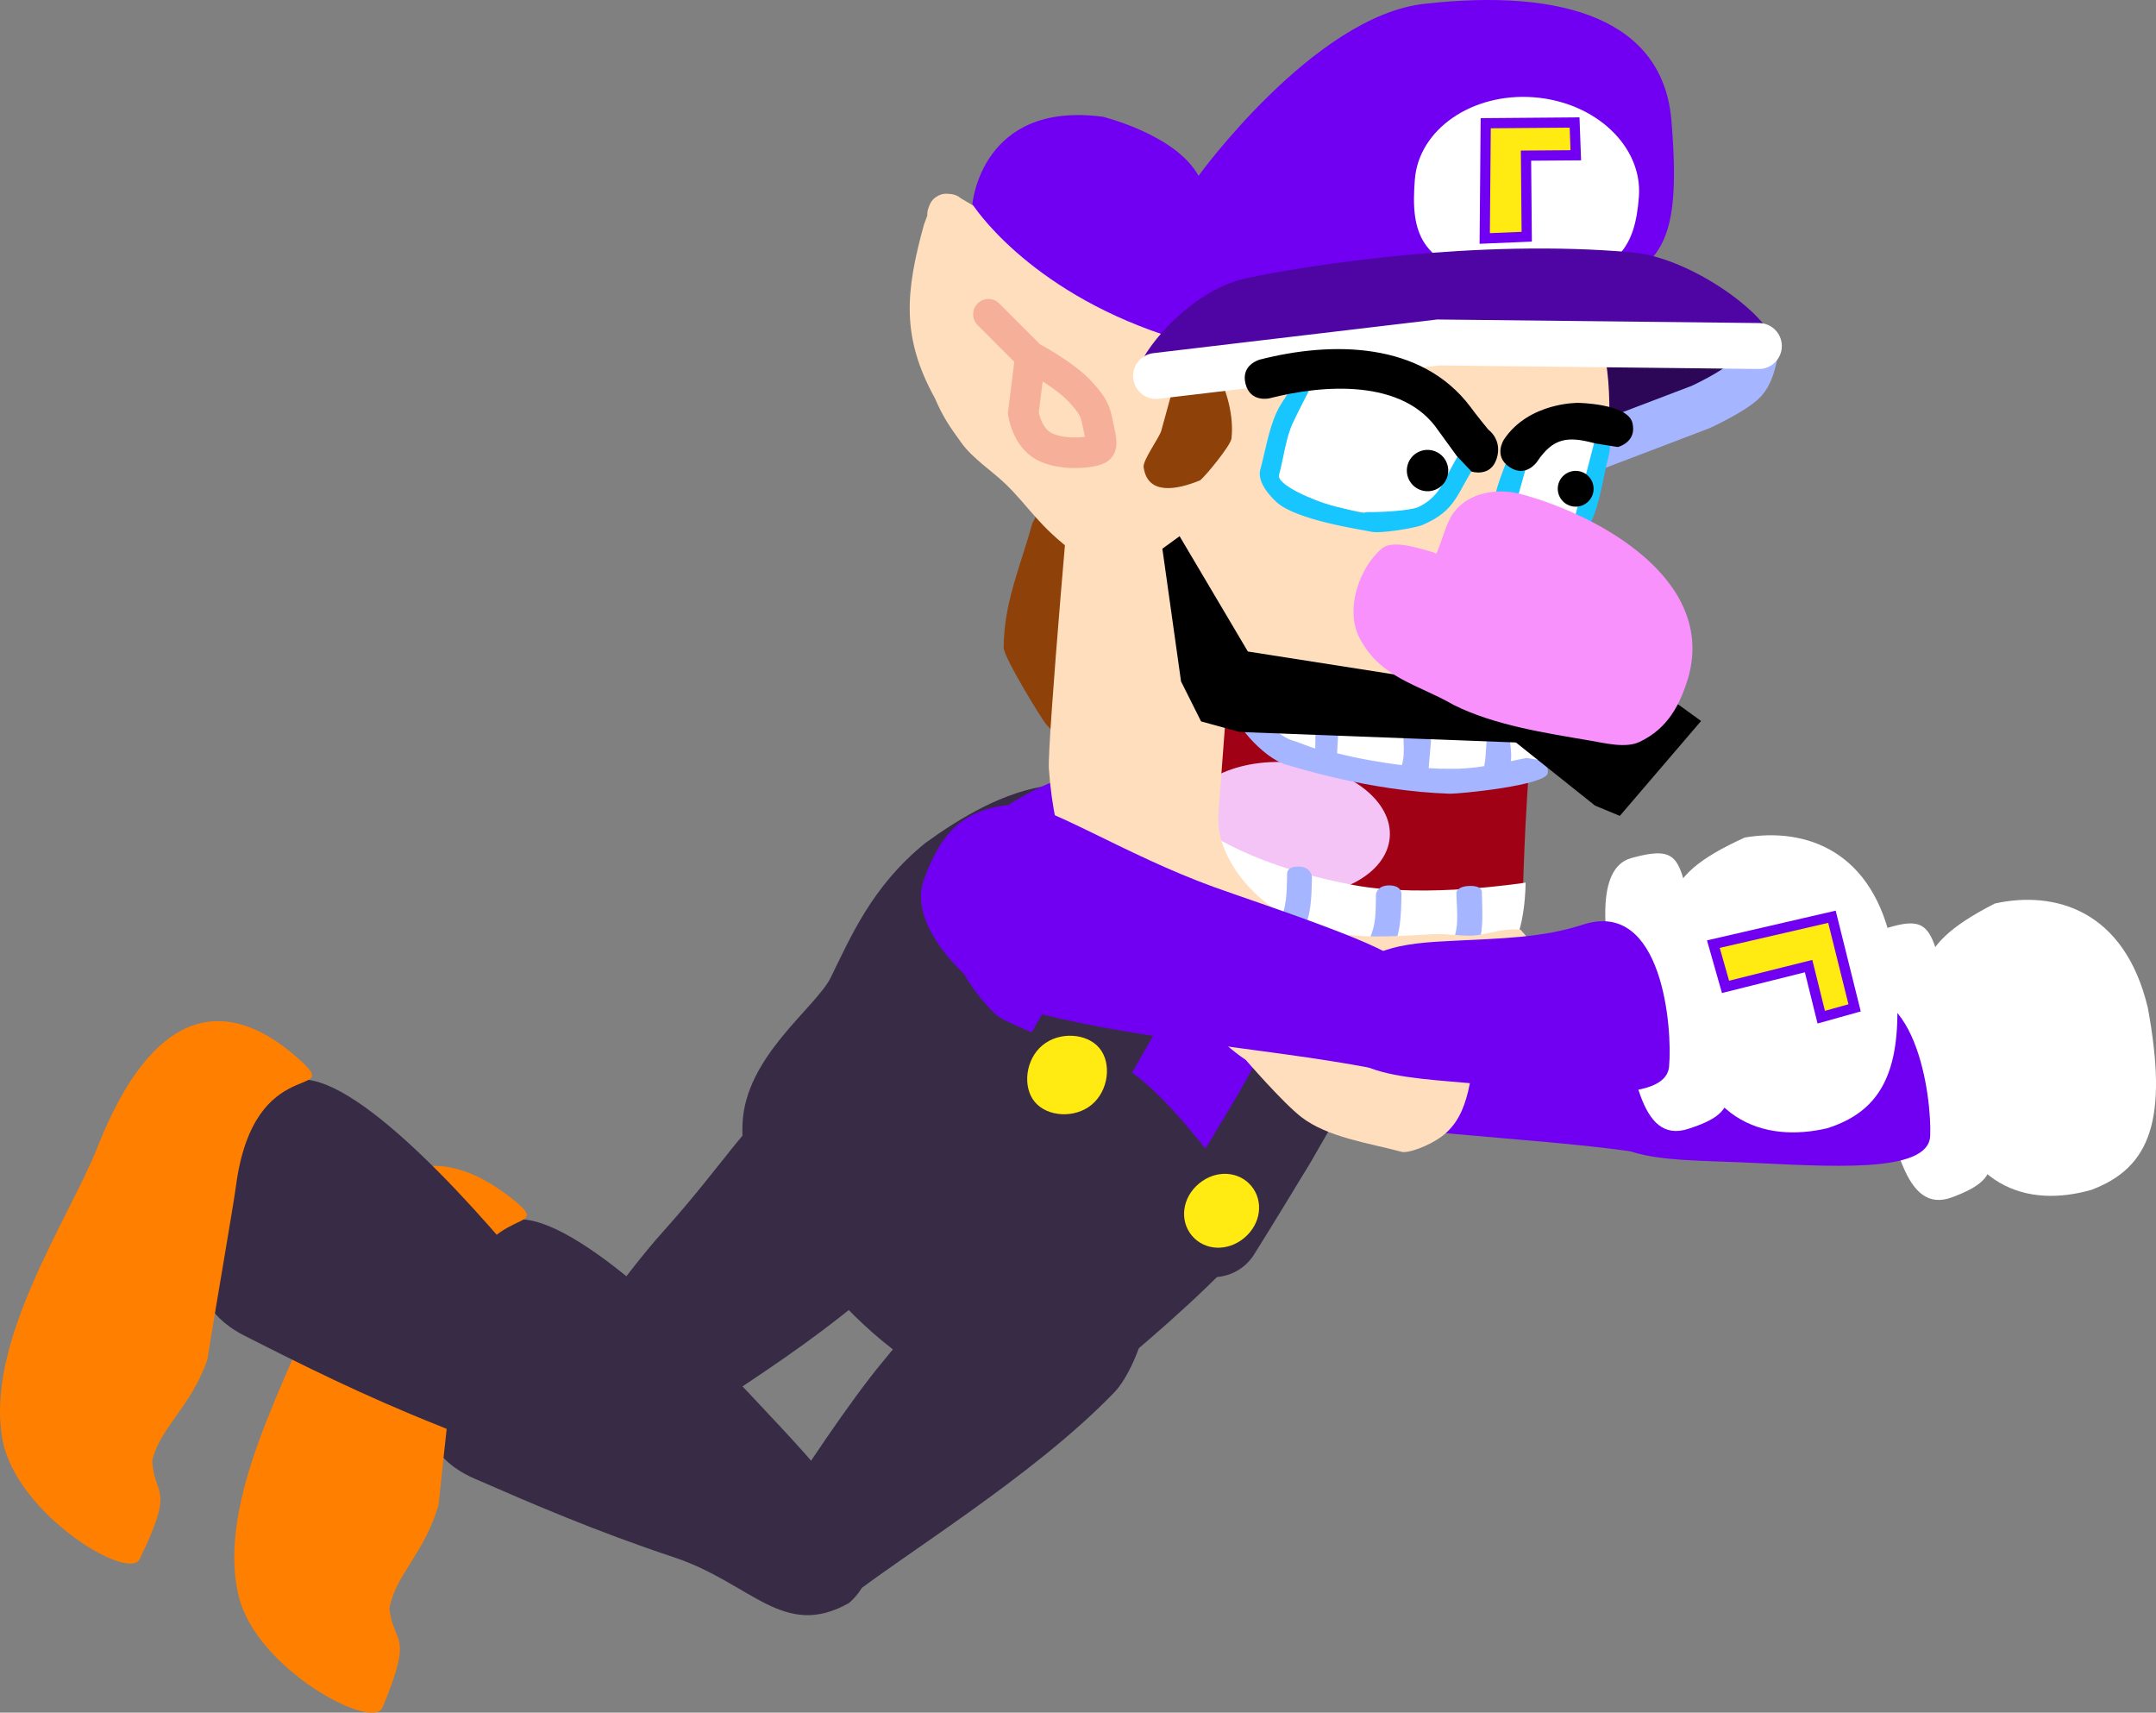 <svg version="1.1" xmlns="http://www.w3.org/2000/svg" xmlns:xlink="http://www.w3.org/1999/xlink" width="211.299" height="167.824" viewBox="0,0,211.299,167.824"><rect x="0" y="0" width="211.299" height="167.824" fill="#808080" stroke="none"/><g transform="translate(-116.912,-98.465)"><g data-paper-data="{&quot;isPaintingLayer&quot;:true}" fill-rule="nonzero" stroke-linejoin="miter" stroke-miterlimit="10" stroke-dasharray="" stroke-dashoffset="0" style="mix-blend-mode: normal"><g data-paper-data="{&quot;index&quot;:null}" stroke="none" stroke-width="0" stroke-linecap="butt"><path d="M240.943,187.145c2.728,-0.33 10.823,4.43 19.737,7.183c4.368,1.349 18.707,5.272 18.348,6.589c-0.802,2.946 -1.246,10.511 -2.257,10.37c-10.492,-1.463 -23.743,-1.645 -34.887,-4.229c-3.586,-0.832 -11.134,-7.054 -9.658,-11.972c1.477,-4.918 3.636,-7.325 8.717,-7.94z" fill="#7100f3"/><g><path d="M312.421,186.998c5.882,-1.293 12.706,0.638 14.989,10.22c1.992,10.841 0.32,15.655 -5.546,17.845c-6.014,1.712 -13.075,0.144 -14.873,-11.387c-2.375,-9.247 -3.359,-12.177 5.431,-16.679z" data-paper-data="{&quot;origRot&quot;:0}" fill="#ffffff"/><path d="M301.416,189.537c5.962,-1.923 4.386,0.553 8.103,12.328c3.263,10.336 4.068,11.9 -1.273,13.914c-4.775,1.801 -5.631,-5.826 -7.47,-12.197c-1.839,-6.371 -2.841,-12.922 0.64,-14.045z" data-paper-data="{&quot;origRot&quot;:0}" fill="#ffffff"/><path d="M296.993,196.28c7.68,-2.909 9.254,9.737 9.088,13.493c-0.166,3.756 -10.023,2.964 -18.228,2.601c-8.205,-0.363 -16.044,0.135 -14.555,-7.458c1.068,-5.445 6.458,-5.99 10.978,-6.436c4.788,-0.472 8.792,-0.714 12.718,-2.201z" fill="#7100f3"/></g></g><g><path d="M248.663,202.856c-0.833,10.982 -13.357,22.074 -22.617,29.812c-8.537,7.133 -19.838,1.762 -28.878,-9.057c-4.467,-5.346 -7.744,-8.444 -7.484,-15.03c0.26,-6.586 7.192,-11.382 8.643,-14.326c1.963,-3.983 4.04,-8.951 9.282,-13.193c6.902,-4.98 16.939,-10.235 25.979,0.585c0,0 15.697,13.028 15.076,21.21z" data-paper-data="{&quot;origPos&quot;:null,&quot;index&quot;:null}" fill="#372b45" stroke="none" stroke-width="0" stroke-linecap="butt"/><path d="M238.193,181.346c4.889,5.851 12.202,11.488 11.581,19.67c-0.42,5.539 -8.992,17.822 -8.992,17.822c0,0 -9.53,-14.312 -14.447,-16.094c-2.205,-0.799 -8.934,-3.155 -11.452,-4.583c-1.32,-0.749 -11.743,-12.315 -0.889,-19.62c6.902,-4.98 15.157,-8.013 24.198,2.806z" data-paper-data="{&quot;origPos&quot;:null,&quot;index&quot;:null}" fill="#7100f3" stroke="none" stroke-width="0" stroke-linecap="butt"/><path d="M232.249,180.098c0,0 -1.763,7.778 -3.625,11.335c-2.167,4.139 -7.185,12.781 -7.185,12.781" data-paper-data="{&quot;origPos&quot;:null}" fill="none" stroke="#372b45" stroke-width="10.5" stroke-linecap="round"/><path d="M223.915,206.705c-1.656,1.383 -4.36,1.21 -5.587,-0.259c-1.227,-1.469 -0.917,-4.161 0.738,-5.544c1.656,-1.383 4.36,-1.21 5.587,0.259c1.227,1.469 0.917,4.161 -0.738,5.544z" fill="#ffea12" stroke="none" stroke-width="0" stroke-linecap="butt"/><path d="M246.853,195.579c0,0 -0.833,5.3 -2.378,8.601c-1.545,3.301 -8.679,14.684 -8.679,14.684" data-paper-data="{&quot;origPos&quot;:null,&quot;origRot&quot;:0}" fill="none" stroke="#372b45" stroke-width="9.5" stroke-linecap="round"/><path d="M238.855,219.767c-1.656,1.383 -3.907,1.242 -5.134,-0.226c-1.227,-1.469 -0.966,-3.71 0.69,-5.093c1.656,-1.383 3.907,-1.242 5.134,0.226c1.227,1.469 0.966,3.71 -0.69,5.093z" data-paper-data="{&quot;origPos&quot;:null}" fill="#ffea12" stroke="none" stroke-width="0" stroke-linecap="butt"/></g><path d="M218.274,149.417l0.127,-0.335c0.157,-0.162 0.314,-0.324 0.471,-0.485c5.748,-2.684 7.388,6.06 8.542,9.541c0.386,1.165 0.927,2.166 1.128,3.377c0.626,3.836 6.592,14.123 -1.332,13.606c-1.006,-0.066 -1.877,-0.328 -2.847,-0.595c-0.506,-0.352 -1.094,-0.621 -1.519,-1.055c-0.364,-0.372 -2.573,-3.189 -3.389,-4.014c-0.343,-0.347 -4.177,-6.57 -4.177,-7.526c0.01,-4.41 1.654,-7.995 2.788,-12.119c0.037,-0.135 0.101,-0.257 0.184,-0.363c0.008,-0.011 0.016,-0.022 0.024,-0.033z" data-paper-data="{&quot;index&quot;:null}" fill="#8e4108" stroke="none" stroke-width="0.5" stroke-linecap="butt"/><path d="M290.15,134.637c-0.795,3.251 -11.982,6.598 -20.536,5.949c-6.893,-0.523 -4.739,-6.257 -4.499,-9.421c0.24,-3.164 13.696,-1.448 20.589,-0.925c6.893,0.523 4.96,2.293 4.446,4.397z" data-paper-data="{&quot;index&quot;:null}" fill="#2d0757" stroke="none" stroke-width="0" stroke-linecap="butt"/><g><path d="M268.683,156.673c0,0 -1.243,6.092 -1.909,13.758c-0.733,8.443 -0.864,15.899 -0.864,15.899l-25.892,5.798l-6.858,-7.019l1.674,-32.463z" fill="#a10114" stroke="#a10114" stroke-width="0.5" stroke-linecap="round"/><path d="M232.688,178.91c0.283,-3.608 5.085,-6.173 10.726,-5.731c5.641,0.442 9.984,3.726 9.701,7.333c-0.283,3.608 -5.085,6.173 -10.726,5.731c-5.641,-0.442 -9.984,-3.726 -9.701,-7.333z" data-paper-data="{&quot;origRot&quot;:0}" fill="#f4c4f6" stroke="none" stroke-width="0" stroke-linecap="butt"/><path d="M259.01,193.891c-7.796,-0.483 -19.615,-1.929 -24.653,-9.238c-1.501,-2.178 -0.726,-5.776 -0.726,-5.776c0,0 4.569,4.198 15.987,6.324c7.044,1.312 16.809,-0.25 16.809,-0.25c0,0 0.028,4.826 -1.668,6.875c-1.696,2.049 -5,2.111 -5.748,2.064z" fill="#ffffff" stroke="none" stroke-width="0.5" stroke-linecap="butt"/><path d="M242.307,190.72c-0.93,-0.835 -0.094,-1.765 -0.094,-1.765l-0,0.066c0.838,-1.646 0.801,-3.07 0.843,-4.904c0,0 -0.103,-0.768 1.146,-0.738c1.25,0.029 1.287,1.038 1.287,1.038c-0.051,2.181 -0.051,3.733 -1.043,5.727l-0.374,0.482c0,0 -0.835,0.93 -1.765,0.094z" fill="#a5b5ff" stroke="none" stroke-width="0.5" stroke-linecap="butt"/><path d="M259.092,193.662c-1.089,-0.614 -0.475,-1.703 -0.475,-1.703l0.283,-0.499c1.139,-1.77 0.791,-3.487 0.743,-5.533c0,0 0.057,-0.621 1.307,-0.65c1.25,-0.029 1.192,0.592 1.192,0.592c0.06,2.596 0.286,4.622 -1.124,6.918l-0.223,0.399c0,0 -0.614,1.089 -1.703,0.475z" fill="#a5b5ff" stroke="none" stroke-width="0.5" stroke-linecap="butt"/><path d="M251.082,192.442c-0.93,-0.835 -0.094,-1.765 -0.094,-1.765l-0,0.066c0.838,-1.646 0.735,-2.829 0.777,-4.663c0,0 0.102,-0.884 1.351,-0.855c1.25,0.029 1.148,0.913 1.148,0.913c-0.051,2.181 -0.051,3.733 -1.043,5.727l-0.374,0.482c0,0 -0.835,0.93 -1.765,0.094z" fill="#a5b5ff" stroke="none" stroke-width="0.5" stroke-linecap="butt"/><path d="M261.817,199.748c-0.871,3.813 -0.643,7.89 -3.624,10.088c-1.284,0.947 -3.375,1.706 -3.98,1.48c-3.098,-0.838 -7.178,-1.393 -9.757,-3.386c-1.86,-1.438 -5.44,-5.6 -5.468,-5.619c-0.029,-0.017 -0.045,-0.028 -0.045,-0.028c-2.473,-1.656 -4.367,-4.054 -6.807,-5.698c-1.135,-0.765 -4.764,-3.126 -4.764,-3.126c-4.799,-5.534 -7.171,-12.461 -7.668,-19.71c-0.134,-2.514 2.138,-29.26 3.27,-40.198c1.356,0.813 13.7,-1.111 16.845,0.102c-0.287,0.906 -3.397,43.486 -3.486,44.365c-0.465,4.575 3.939,9.24 7.765,10.766c4.592,1.902 8.524,1.468 13.302,1.212c1.389,-0.074 3.003,0.287 4.334,0.102c1.387,-0.193 2.564,-0.704 4.201,-0.534l1.265,1.441c0,0 1.618,1.097 0.521,2.715z" data-paper-data="{&quot;index&quot;:null}" fill="#ffdebd" stroke="none" stroke-width="0.5" stroke-linecap="butt"/></g><g stroke="none" stroke-width="0.5" stroke-linecap="butt"><path d="M266.111,168.616l1.965,4.996c0,0 -6.241,3.208 -14.83,1.703c-11.433,-2.004 -13.793,-5.3 -13.793,-5.3l-1.45,-4.713z" data-paper-data="{&quot;index&quot;:null}" fill="#ffffff"/><path d="M264.974,170.231c-0.225,0.818 0.179,1.986 -0.005,2.823c0.521,-0.107 1.039,-0.216 1.552,-0.317l0.962,0.153c0,0 1.218,0.096 1.122,1.314c-0.096,1.218 -8.674,2.058 -9.606,2.036c-7.908,-0.249 -15.415,-2.681 -16.076,-2.862c-2.203,-0.606 -5.723,-4.618 -4.766,-5.378c0.796,-0.633 3.893,2.604 5.414,3.022c0.653,0.18 1.585,0.608 2.242,0.785c0.023,-1.341 0.005,-2.847 0.131,-3.933l2.195,0.604c0.001,1.254 -0.137,2.384 -0.181,3.8c2.184,0.547 4.159,0.875 6.346,1.167c0.43,-1.563 -0.063,-2.599 0.282,-4.797c0,0 0.748,-1.148 1.926,-0.824c1.178,0.324 0.484,4.42 0.419,5.912c0.71,0.046 1.419,0.068 2.125,0.062c1.096,0.026 2.206,-0.085 3.313,-0.257c0.258,-1.218 0.118,-2.54 0.446,-3.731z" data-paper-data="{&quot;index&quot;:null}" fill="#a5b5ff"/></g><path d="M222.379,152.737c-3.688,-2.701 -4.55,-4.559 -6.944,-6.872c-1.275,-1.232 -3.178,-2.457 -4.287,-3.989c-1.169,-1.616 -1.828,-2.557 -2.611,-4.392c-3.345,-6.05 -2.862,-10.499 -1.07,-17.016l0.325,-0.88c-0.018,-0.264 0.027,-0.561 0.168,-0.889c0.118,-0.347 0.343,-0.731 0.77,-0.978c0.411,-0.273 0.855,-0.304 1.218,-0.256c0.511,0.026 0.877,0.203 1.138,0.438c4.519,2.527 7.683,5.867 11.728,9.028c1.628,1.273 3.91,1.714 5.809,2.593c0.899,0.416 3.651,1.483 3.651,1.483c4.29,1.18 7.704,-0.673 12.094,-1.107c3.424,-0.339 6.554,0.59 9.919,0.937c5.758,0.596 18.891,-0.388 19.061,0.081c1.722,2.742 1.491,11.172 0.641,14.263c-1.225,4.454 -2.916,9.035 -3.495,13.619c-0.297,2.173 -0.413,4.249 -0.988,6.368c-0.015,0.453 -0.208,0.806 -0.437,1.068c-0.227,0.326 -0.581,0.636 -1.127,0.726c-3.17,1.221 -5.248,0.038 -8.455,0.219c-1.416,0.08 -2.792,0.637 -4.295,0.458c-2.427,-0.289 -4.825,-1.284 -7.261,-1.439c-2.297,-0.238 -4.73,-0.894 -6.988,-1.746c0.07,-0.425 -0.365,-0.545 -0.365,-0.545c-3.46,-0.951 -11.243,-6.073 -18.202,-11.17z" data-paper-data="{&quot;index&quot;:null}" fill="#ffdebd" stroke="none" stroke-width="0.5" stroke-linecap="butt"/><path d="M289.002,132.349c0,0 -0.194,2.366 -1.132,3.406c-0.938,1.04 -4.271,2.586 -4.271,2.586l-10.189,3.882" data-paper-data="{&quot;index&quot;:null}" fill="none" stroke="#a5b5ff" stroke-width="4.5" stroke-linecap="round"/><path d="M245.368,137.017c-0.524,1.02 -1.232,1.886 -1.729,2.964c-0.668,1.449 -0.896,3.447 -1.325,5.009c-0.264,0.96 3.331,2.471 5.1,2.957c0.474,0.13 3.3,0.944 3.291,0.733c0.852,-0.292 2.11,0.006 2.877,-0.367c2.382,-1.157 4.754,-3.04 6.495,-5.679c0.218,-0.33 0.809,-1.081 0.422,-1.111c-0.206,-0.016 -0.225,0.483 -0.43,0.459c-0.562,-0.065 -1.495,-1.25 -2.011,-1.55c-0.676,-0.393 -1.922,-0.703 -2.692,-1.065c-1.705,-0.801 -4.012,-1.05 -5.841,-1.553c-1.413,-0.388 -2.779,-0.446 -4.155,-0.799zM245.184,134.549c0.364,0.1 0.548,0.306 0.637,0.52c1.371,0.362 2.809,0.427 4.232,0.819c3.042,0.836 7.269,1.463 9.812,3.424c1.598,1.232 3.178,2.382 1.83,4.424c-2.086,3.16 -2.01,4.715 -5.363,6.168c-0.683,0.296 -4.114,0.873 -5.024,0.667c-0.911,-0.206 -7.318,-1.107 -9.281,-2.898c-0.82,-0.748 -1.912,-2.059 -1.598,-3.202c0.497,-1.807 0.81,-3.887 1.59,-5.592c0.593,-1.298 1.569,-2.207 1.959,-3.626c0,0 0.265,-0.964 1.207,-0.705z" data-paper-data="{&quot;index&quot;:null}" fill="#18c6ff" stroke="none" stroke-width="0.5" stroke-linecap="butt"/><path d="M255.753,137.268c2.004,1.132 1.62,1.079 2.619,2.157c0.999,1.078 1.97,2.875 1.752,3.205c-1.741,2.638 -1.818,4.36 -4.199,5.517c-0.767,0.373 -4.067,0.551 -5.2,0.483c-1.133,-0.068 -2.87,-0.516 -3.344,-0.647c-1.768,-0.486 -5.379,-2.026 -5.115,-2.986c0.43,-1.562 0.662,-3.589 1.329,-5.037c0.497,-1.078 1.513,-3.036 2.037,-4.056c1.458,0.057 2.574,-0.364 4.43,-0.145c1.857,0.219 3.688,0.378 5.692,1.51z" data-paper-data="{&quot;noHover&quot;:false,&quot;origItem&quot;:[&quot;Path&quot;,{&quot;applyMatrix&quot;:true,&quot;segments&quot;:[[[469.86056,340.47788],[2.90705,-0.05065],[-0.47996,2.2968]],[[468.0571,347.26415],[0.39535,-2.39679],[-0.53123,3.22051]],[[468.15973,357.86707],[0,-3.31566],[0,2.03658]],[[479.8264,360.93518],[-3.75277,0],[1.00657,0]],[[486.717,360.5969],[0.13271,0.41035],[1.52326,-1.03856]],[[492.19394,358.31293],[-1.31054,1.15106],[4.07119,-3.57579]],[[501.92903,343.58421],[-2.00456,6.15021],[0.25074,-0.76931]],[[502.15973,341.16292],[0.77893,-0.15165],[-0.41434,0.08067]],[[501.56,342.30239],[0.41704,-0.06448],[-1.14489,0.17701]],[[496.75028,340.33482],[1.18068,0.3117],[-1.54698,-0.4084]],[[490.86061,339.69435],[1.71512,0.2959],[-3.79987,-0.65558]],[[478.49306,339.79931],[3.88259,0],[-2.99782,0]]],&quot;closed&quot;:true}],&quot;index&quot;:null}" fill="#ffffff" stroke="none" stroke-width="0.5" stroke-linecap="butt"/><path d="M266.732,143.426c-0.338,1.231 -0.677,2.462 -1.015,3.693c-0.026,0.094 -0.393,1.412 -0.389,1.414c0.157,0.047 0.017,-0.452 0.181,-0.456c0.472,-0.01 2.135,1.093 3.117,1.363c0.191,0.053 2.354,0.656 2.356,0.648c0.047,-0.157 -0.452,-0.017 -0.456,-0.181c-0.028,-1.292 1.32,-4.499 1.944,-6.495c-0.65,0.232 -1.624,-0.794 -2.415,-1.012c-0.746,-0.205 -1.906,0.311 -2.717,0.814l-0.601,0.342c0,0 -0.003,-0.049 -0.005,-0.129zM266.372,141.514c2.181,-1.179 5.092,-1.915 7.403,-1.181c1.047,0.332 1.083,1.802 0.721,3.118c-0.706,2.567 -1.094,7.777 -4.032,8.52c-0.518,0.131 -1.826,-0.502 -2.356,-0.648c-1.848,-0.508 -4.144,-1.253 -4.665,-3.31c-0.309,-1.22 1.131,-4.114 1.468,-5.34c0,0 0.223,-0.812 1.009,-0.721z" data-paper-data="{&quot;index&quot;:null}" fill="#18c6ff" stroke="none" stroke-width="0.5" stroke-linecap="butt"/><path d="M270.611,140.377c0.791,0.217 2.636,1.094 2.636,1.094c0,0 -2.199,8.504 -2.246,8.661c-0.002,0.008 -2.191,-0.591 -2.382,-0.644c-0.982,-0.27 -3.175,-0.88 -3.332,-0.927c-0.004,-0.001 0.357,-1.33 0.383,-1.425c0.338,-1.231 1.032,-3.615 1.032,-3.615c0,0 3.163,-3.349 3.909,-3.144z" data-paper-data="{&quot;noHover&quot;:false,&quot;origItem&quot;:[&quot;Path&quot;,{&quot;applyMatrix&quot;:true,&quot;segments&quot;:[[[515.49306,341.5323],[0.04917,0.15701],[0,2.61264]],[[515.49306,349.37022],[0,-2.61264],[0,0.20016]],[[515.49306,352.37022],[-0.00844,-0.0002],[0.33438,0.00784]],[[515.60246,351.37279],[-0.32053,0.09557],[0.92664,-0.27628]],[[522.49306,352.37022],[-2.08504,0],[0.4057,0]],[[527.49306,352.37022],[-0.00039,0.0167],[0.00784,-0.33438]],[[526.49563,352.26082],[0.09557,0.32053],[-0.75555,-2.53413]],[[526.80695,338.39],[-0.14773,4.27747],[-1.15693,0.81042]],[[521.49306,337.70356],[1.67827,0],[-1.5826,0]],[[516.57394,340.78444],[1.32792,-1.43284],[0,0]],[515.57394,341.78444]],&quot;closed&quot;:true}],&quot;index&quot;:null}" fill="#ffffff" stroke="none" stroke-width="0.5" stroke-linecap="butt"/><path d="M213.785,129.262l4.142,4.149c0,0 3.254,1.703 4.864,3.444c1.611,1.741 1.476,2.157 1.855,3.821c0.379,1.663 0.153,1.766 -0.539,1.959c-0.692,0.193 -3.202,0.465 -4.897,-0.444c-1.695,-0.909 -2.009,-3.261 -2.009,-3.261l0.685,-5.469" data-paper-data="{&quot;index&quot;:null}" fill="none" stroke="#f6b09a" stroke-width="3" stroke-linecap="round"/><path d="M257.356,142.621c0.54,0.149 0.969,0.502 1.226,0.953c0.257,0.451 0.342,1 0.194,1.539c-0.148,0.539 -0.502,0.968 -0.953,1.223c-0.452,0.257 -1.001,0.341 -1.541,0.192c-0.54,-0.149 -0.969,-0.502 -1.226,-0.953c-0.257,-0.451 -0.342,-1 -0.194,-1.539c0.148,-0.539 0.502,-0.968 0.953,-1.223c0.452,-0.257 1.001,-0.341 1.541,-0.192z" data-paper-data="{&quot;index&quot;:null}" fill="#000000" stroke="none" stroke-width="1.057" stroke-linecap="butt"/><path d="M280.719,110.266c1.135,13.613 -1.522,14.181 -9.076,17.937c-11.006,5.474 -24.682,3.158 -36.298,7.176c-0.662,0.229 -1.107,-2.116 -4.298,-4.078c-13.597,-4.526 -18.835,-12.829 -18.835,-12.829c0,0 0.843,-10.158 12.798,-8.563c0,0 7.153,1.751 9.363,5.784c0,0 11.322,-15.631 22.099,-16.85c13.873,-1.569 23.431,1.646 24.246,11.422z" data-paper-data="{&quot;index&quot;:null}" fill="#7100f3" stroke="none" stroke-width="0" stroke-linecap="butt"/><path d="M277.532,117.74c-0.374,4.921 -1.972,8.523 -11.656,8.076c-10.224,-0.472 -10.676,-4.823 -10.303,-9.743c0.374,-4.921 5.592,-8.536 11.656,-8.076c6.064,0.461 10.676,4.823 10.303,9.743z" data-paper-data="{&quot;index&quot;:null}" fill="#ffffff" stroke="none" stroke-width="0" stroke-linecap="butt"/><path d="M271.229,110.468l0.12,3.212l-4.881,0.036l0.073,7.944l-4.118,0.172l0.097,-11.292z" data-paper-data="{&quot;index&quot;:null,&quot;origRot&quot;:0}" fill="#ffea12" stroke="#7100f3" stroke-width="1" stroke-linecap="butt"/><path d="M283.626,169.114l-7.963,9.298l-2.427,-1.005l-7.759,-6.188l-27.085,-1.028l-3.769,-1.036l-1.963,-3.919l-1.83,-13.004l1.688,-1.225l6.691,11.3l14.253,2.23l11.858,-0.118l8.701,6.447l7.35,-3.385z" data-paper-data="{&quot;index&quot;:null}" fill="#000000" stroke="#ff0000" stroke-width="0" stroke-linecap="round"/><path d="M234.297,132.282c0.875,0.241 1.852,2.199 1.818,2.549c1.06,1.867 1.735,4.476 1.486,6.613c-0.08,0.685 -2.576,3.707 -3.061,4.082c-2.278,0.944 -5.179,1.502 -5.549,-1.303c-0.086,-0.653 1.553,-2.904 1.731,-3.548c0.605,-2.199 1.209,-4.398 1.814,-6.596c0,0 0.083,-0.303 0.319,-0.559l-0.06,-0.383c0,0 0.324,-1.178 1.502,-0.854z" data-paper-data="{&quot;index&quot;:null}" fill="#8e4108" stroke="none" stroke-width="0.5" stroke-linecap="butt"/><path d="M276.895,123.197c6.197,0.557 14.848,7.121 13.929,9.822c-0.249,0.731 -36.481,-0.382 -47.08,-0.139c-5.151,0.118 -15.577,2.57 -15.328,1.84c0.919,-2.701 5.61,-7.922 10.611,-8.987c6.043,-1.287 22.708,-3.897 37.868,-2.535z" data-paper-data="{&quot;index&quot;:null}" fill="#4f05a3" stroke="none" stroke-width="0" stroke-linecap="butt"/><path d="M230.211,135.305l27.677,-3.282l31.403,0.348" data-paper-data="{&quot;index&quot;:null}" fill="none" stroke="#ffffff" stroke-width="4.5" stroke-linecap="round"/><path d="M263.591,143.413c-0.6,1.86 -2.46,1.261 -2.46,1.261l-1.438,-1.513c-0.613,-0.844 -1.225,-1.688 -1.838,-2.533c-3.429,-5.058 -11.24,-4.488 -16.495,-3.141c0,0 -1.894,0.485 -2.379,-1.408c-0.485,-1.894 1.408,-2.379 1.408,-2.379c7.02,-1.798 15.796,-1.789 20.63,4.632c0.613,0.844 1.757,2.234 1.757,2.234c0,0 1.414,0.987 0.815,2.847z" data-paper-data="{&quot;index&quot;:null}" fill="#000000" stroke="none" stroke-width="0.5" stroke-linecap="butt"/><path d="M276.897,139.903c0.469,1.898 -1.429,2.366 -1.429,2.366l-2.243,-0.358c-2.655,-0.73 -4.096,-0.554 -5.663,1.787c0,0 -1.088,1.624 -2.712,0.536c-1.624,-1.088 -0.536,-2.712 -0.536,-2.712c2.443,-3.648 7.249,-3.581 7.249,-3.581c0,0 4.866,0.064 5.335,1.962z" data-paper-data="{&quot;index&quot;:null}" fill="#000000" stroke="none" stroke-width="0.5" stroke-linecap="butt"/><path d="M271.802,144.667c0.468,0.129 0.839,0.434 1.061,0.825c0.223,0.39 0.296,0.865 0.168,1.332c-0.128,0.467 -0.434,0.837 -0.825,1.059c-0.391,0.222 -0.866,0.295 -1.334,0.167c-0.468,-0.129 -0.839,-0.434 -1.061,-0.825c-0.223,-0.39 -0.296,-0.865 -0.168,-1.332c0.128,-0.467 0.434,-0.837 0.825,-1.059c0.391,-0.222 0.866,-0.295 1.334,-0.167z" data-paper-data="{&quot;index&quot;:null}" fill="#000000" stroke="none" stroke-width="1.057" stroke-linecap="butt"/><path d="M257.683,152.719c0.576,-1.295 0.961,-3.007 1.648,-3.963c1.517,-2.112 4.435,-2.487 6.737,-1.854c7.724,2.124 18.935,8.382 16.326,17.87c-0.827,2.781 -2.03,5.071 -4.791,6.389c-1.353,0.646 -3.386,0.125 -4.794,-0.115c-4.383,-0.746 -9.463,-1.509 -13.465,-3.521c-3.434,-2.001 -7.128,-2.588 -9.196,-6.553c-1.453,-2.787 -0.013,-6.915 2.205,-8.769c1.072,-0.896 3.731,0.024 4.939,0.356c0,0 0.167,0.046 0.391,0.16z" fill="#f991fd" stroke="none" stroke-width="0.5" stroke-linecap="butt"/><g data-paper-data="{&quot;index&quot;:null}" stroke-linecap="butt"><path d="M216.508,177.264c2.741,-0.199 10.599,4.942 19.371,8.118c4.298,1.556 18.434,6.16 18.013,7.458c-0.942,2.904 -1.747,10.439 -2.75,10.25c-10.41,-1.962 -23.637,-2.778 -34.645,-5.892c-3.542,-1.002 -10.784,-7.578 -9.075,-12.42c1.71,-4.842 3.982,-7.143 9.086,-7.514z" fill="#7100f3" stroke="none" stroke-width="0"/><g><path d="M287.911,180.534c5.937,-1.011 12.661,1.244 14.483,10.925c1.471,10.924 -0.428,15.653 -6.393,17.56c-6.089,1.422 -13.067,-0.481 -14.312,-12.084c-1.931,-9.35 -2.773,-12.323 6.222,-16.4z" data-paper-data="{&quot;origRot&quot;:0}" fill="#ffffff" stroke="none" stroke-width="0"/><path d="M276.797,182.543c6.047,-1.636 4.355,0.762 7.505,12.701c2.765,10.48 3.495,12.081 -1.937,13.838c-4.855,1.571 -5.346,-6.089 -6.878,-12.54c-1.533,-6.451 -2.22,-13.043 1.311,-13.999z" data-paper-data="{&quot;origRot&quot;:0}" fill="#ffffff" stroke="none" stroke-width="0"/><path d="M272.057,189.067c7.81,-2.539 8.778,10.168 8.432,13.912c-0.345,3.744 -10.154,2.482 -18.331,1.727c-8.178,-0.754 -16.032,-0.632 -14.182,-8.145c1.327,-5.388 6.737,-5.675 11.273,-5.904c4.805,-0.243 8.816,-0.293 12.808,-1.59z" fill="#7100f3" stroke="none" stroke-width="0"/><path d="M298.673,197.224l-3.269,0.914l-1.24,-5.004l-8.142,2.034l-1.192,-4.187l11.622,-2.683z" data-paper-data="{&quot;index&quot;:null,&quot;origRot&quot;:0}" fill="#ffea12" stroke="#7100f3" stroke-width="1"/></g></g><path d="M227.697,219.602c4.065,3.138 0.976,12.65 -1.579,15.301c-7.939,8.237 -20.762,15.939 -26.518,20.504c-1.547,1.227 -6.073,0.143 -7.517,-2.937c-1.444,-3.08 0.332,-4.231 1.644,-6.616c1.311,-2.385 6.682,-10.34 9.611,-13.85c5.977,-7.164 8.068,-11.434 10.536,-12.644c0,0 8.28,-4.038 13.824,0.242z" data-paper-data="{&quot;index&quot;:null}" fill="#372b45" stroke="none" stroke-width="0" stroke-linecap="butt"/><g stroke="none" stroke-width="0" stroke-linecap="butt"><path d="M163.378,243.336c-11.149,-4.871 -1.731,-20.801 2.335,-24.609c4.066,-3.808 16.019,7.097 24.336,15.977c8.317,8.88 15.57,15.99 10.066,20.843c-6.449,3.618 -9.531,-1.951 -17.17,-4.49c-7.639,-2.539 -13.869,-5.232 -19.567,-7.721z" fill="#372b45"/><path d="M154.394,265.795c-0.954,2.293 -12.339,-3.747 -14.088,-10.916c-2.316,-9.494 5.269,-21.939 7.652,-29.167c4.556,-13.824 11.559,-15.851 19.225,-9.716c4.766,3.814 -4.444,-0.627 -5.458,12.693c-0.163,2.137 -1.203,11.097 -1.835,17.241c-1.375,4.782 -4.272,6.881 -4.814,10.183c0.426,3.639 2.43,2.205 -0.682,9.683z" fill="#ff7f01"/></g><path d="M192.732,207.08c0,0 8.422,-3.731 13.806,0.749c3.947,3.285 0.511,12.678 -2.139,15.233c-8.236,7.94 -21.333,15.166 -27.253,19.517c-1.591,1.17 -6.074,-0.08 -7.404,-3.211c-1.33,-3.131 0.487,-4.216 1.885,-6.551c1.398,-2.335 7.057,-10.088 10.112,-13.488c6.236,-6.94 8.482,-11.131 10.993,-12.248z" data-paper-data="{&quot;index&quot;:null}" fill="#372b45" stroke="none" stroke-width="0" stroke-linecap="butt"/><g stroke="none" stroke-width="0" stroke-linecap="butt"><path d="M140.854,229.34c-10.851,-5.504 -0.532,-20.866 3.746,-24.434c4.278,-3.568 15.585,8.006 23.377,17.35c7.792,9.344 14.625,16.859 8.851,21.387c-6.646,3.241 -9.403,-2.495 -16.884,-5.47c-7.48,-2.974 -13.545,-6.021 -19.091,-8.834z" fill="#372b45"/><path d="M130.594,251.245c-1.084,2.234 -12.104,-4.451 -13.437,-11.708c-1.766,-9.611 6.522,-21.6 9.316,-28.679c5.343,-13.539 12.452,-15.16 19.752,-8.595c4.538,4.082 -4.4,-0.881 -6.179,12.358c-0.285,2.124 -1.839,11.009 -2.823,17.107c-1.647,4.695 -4.661,6.624 -5.392,9.889c0.216,3.658 2.299,2.341 -1.237,9.628z" fill="#ff7f01"/></g></g></g></svg>